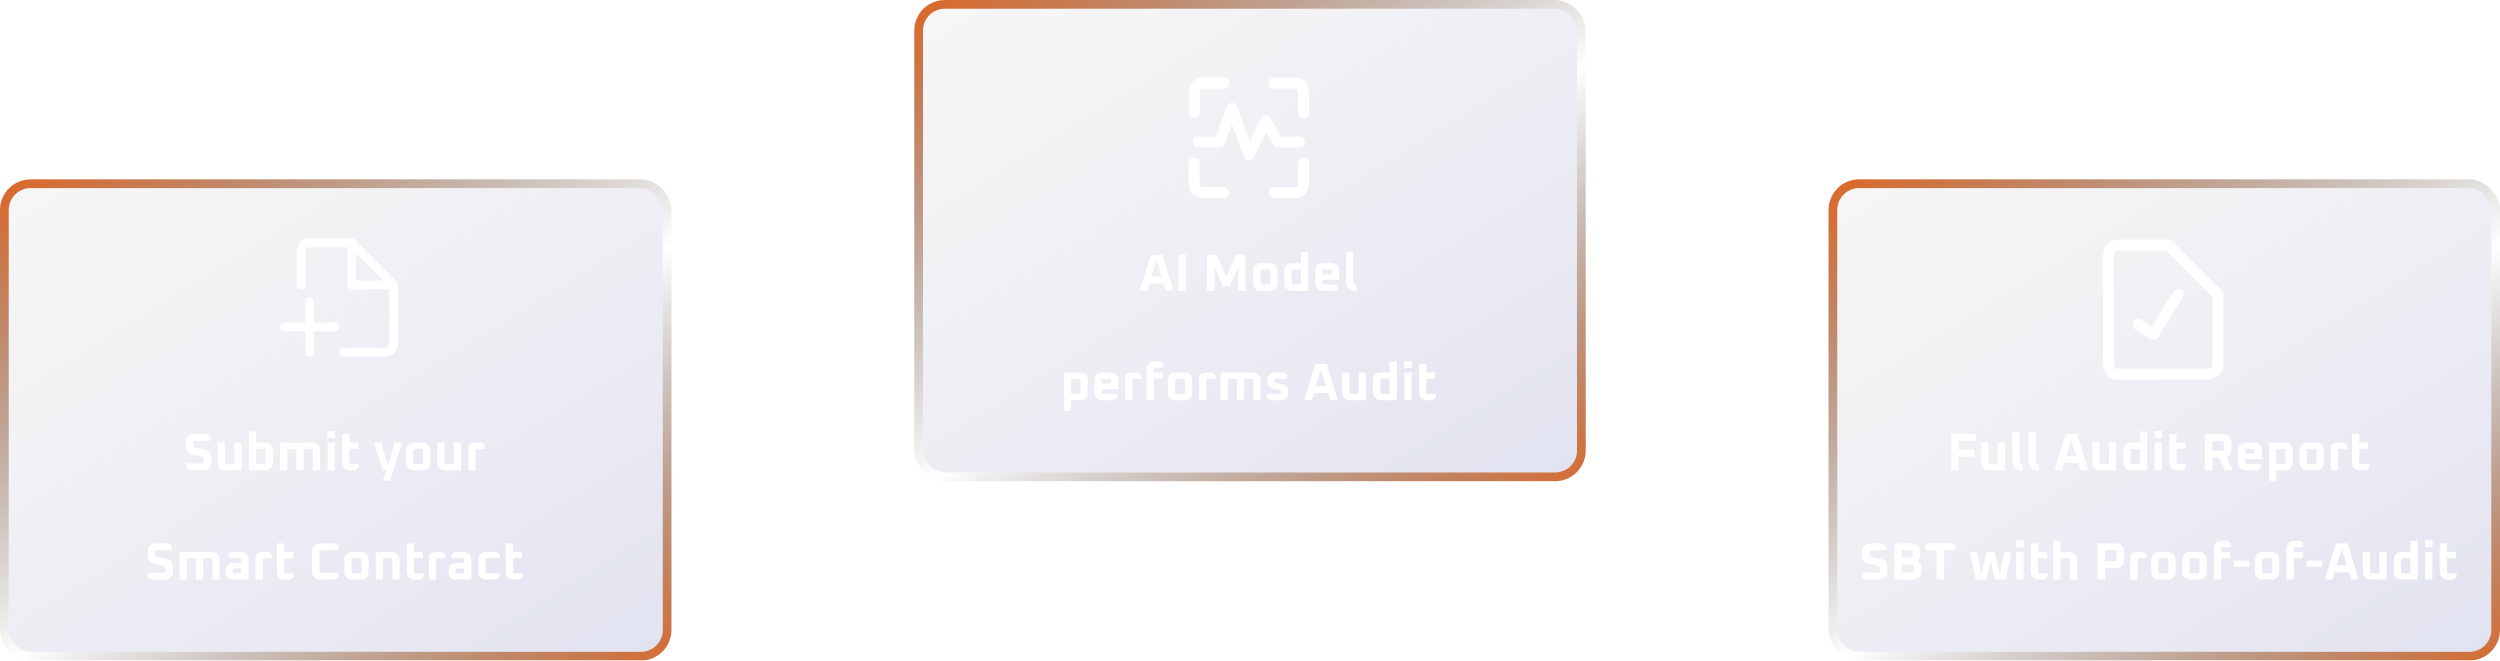 <svg width="1143" height="302" viewBox="0 0 1143 302" fill="none" xmlns="http://www.w3.org/2000/svg">
<path d="M801.962 168.962C804.171 168.962 805.962 167.171 805.962 164.962V128.962C805.962 126.753 804.171 124.962 801.962 124.962C799.753 124.962 797.962 126.753 797.962 128.962V160.962H765.962C763.753 160.962 761.962 162.753 761.962 164.962C761.962 167.171 763.753 168.962 765.962 168.962H801.962ZM753.172 121.828L799.134 167.79L804.79 162.134L758.828 116.172L753.172 121.828Z" fill="white"/>
<path d="M387.426 121C387.426 118.791 385.636 117 383.426 117H347.426C345.217 117 343.426 118.791 343.426 121C343.426 123.209 345.217 125 347.426 125H379.426V157C379.426 159.209 381.217 161 383.426 161C385.636 161 387.426 159.209 387.426 157V121ZM343.828 166.255L386.255 123.828L380.598 118.172L338.172 160.598L343.828 166.255Z" fill="white"/>
<g filter="url(#filter0_b_99_962)">
<rect x="303" y="298" width="299" height="212" rx="10" transform="rotate(180 303 298)" fill="url(#paint0_linear_99_962)" fill-opacity="0.3"/>
<rect x="305" y="300" width="303" height="216" rx="12" transform="rotate(180 305 300)" stroke="url(#paint1_linear_99_962)" stroke-width="4"/>
</g>
<path d="M85.037 213.752V211.88H92.477C92.957 211.88 93.197 211.64 93.197 211.16V209.432C93.197 208.968 92.997 208.704 92.597 208.64L87.917 207.68C85.997 207.296 85.037 206.008 85.037 203.816V202.472C85.037 199.784 86.381 198.44 89.069 198.44H94.565L96.173 199.688V201.56H89.213C88.733 201.56 88.493 201.8 88.493 202.28V203.84C88.493 204.288 88.693 204.552 89.093 204.632L93.773 205.568C95.693 205.952 96.653 207.24 96.653 209.432V210.968C96.653 213.656 95.309 215 92.621 215H86.645L85.037 213.752ZM99.53 211.112V202.328H102.842V211.352C102.842 211.864 103.098 212.12 103.61 212.12H107.114V202.328H110.426V215H103.418C100.826 215 99.53 213.704 99.53 211.112ZM113.876 215V197.24H117.188V202.328H120.884C123.476 202.328 124.772 203.624 124.772 206.216V211.112C124.772 213.704 123.476 215 120.884 215H113.876ZM117.188 212.12H120.692C121.204 212.12 121.46 211.864 121.46 211.352V205.976C121.46 205.464 121.204 205.208 120.692 205.208H117.188V212.12ZM128.033 215V202.328H142.481C145.073 202.328 146.369 203.624 146.369 206.216V215H143.057V205.976C143.057 205.464 142.801 205.208 142.289 205.208H138.857V215H135.545V205.208H131.345V215H128.033ZM149.664 200.24V197H153.12V200.24H149.664ZM149.736 215V202.328H153.048V215H149.736ZM156.413 211.112V198.44H159.725V202.328H163.853V205.208H159.725V211.352C159.725 211.864 159.981 212.12 160.493 212.12H164.093V213.92L162.653 215H160.301C157.709 215 156.413 213.704 156.413 211.112ZM171.151 202.832L171.487 202.328H174.343L177.271 212.12H177.511L180.439 202.328H183.295L183.631 202.832L178.327 219.8H175.471L175.135 219.296L176.575 215H174.967L171.151 202.832ZM185.591 211.112V206.216C185.591 203.624 186.887 202.328 189.479 202.328H192.839C195.431 202.328 196.727 203.624 196.727 206.216V211.112C196.727 213.704 195.431 215 192.839 215H189.479C186.887 215 185.591 213.704 185.591 211.112ZM188.903 211.352C188.903 211.864 189.159 212.12 189.671 212.12H192.647C193.159 212.12 193.415 211.864 193.415 211.352V205.976C193.415 205.464 193.159 205.208 192.647 205.208H189.671C189.159 205.208 188.903 205.464 188.903 205.976V211.352ZM199.89 211.112V202.328H203.202V211.352C203.202 211.864 203.458 212.12 203.97 212.12H207.474V202.328H210.786V215H203.778C201.186 215 199.89 213.704 199.89 211.112ZM214.14 215V203.96C214.732 202.872 215.868 202.328 217.548 202.328H220.14L221.58 203.408V205.208H218.436C217.956 205.208 217.628 205.328 217.452 205.568V215H214.14ZM67.494 263.752V261.88H74.934C75.414 261.88 75.654 261.64 75.654 261.16V259.432C75.654 258.968 75.454 258.704 75.054 258.64L70.374 257.68C68.454 257.296 67.494 256.008 67.494 253.816V252.472C67.494 249.784 68.838 248.44 71.526 248.44H77.022L78.63 249.688V251.56H71.67C71.19 251.56 70.95 251.8 70.95 252.28V253.84C70.95 254.288 71.15 254.552 71.55 254.632L76.23 255.568C78.15 255.952 79.11 257.24 79.11 259.432V260.968C79.11 263.656 77.766 265 75.078 265H69.102L67.494 263.752ZM82.084 265V252.328H96.531C99.124 252.328 100.419 253.624 100.419 256.216V265H97.108V255.976C97.108 255.464 96.852 255.208 96.34 255.208H92.907V265H89.596V255.208H85.395V265H82.084ZM107.003 265C104.411 265 103.115 263.728 103.115 261.184C103.115 258.64 104.411 257.368 107.003 257.368H110.315V255.976C110.315 255.464 110.059 255.208 109.547 255.208H104.459V253.408L105.899 252.328H109.739C112.331 252.328 113.627 253.624 113.627 256.216V265H107.003ZM106.427 261.352C106.427 261.864 106.683 262.12 107.195 262.12H110.315V259.912H107.195C106.683 259.912 106.427 260.168 106.427 260.68V261.352ZM116.886 265V253.96C117.478 252.872 118.614 252.328 120.294 252.328H122.886L124.326 253.408V255.208H121.182C120.702 255.208 120.374 255.328 120.198 255.568V265H116.886ZM126.589 261.112V248.44H129.901V252.328H134.029V255.208H129.901V261.352C129.901 261.864 130.157 262.12 130.669 262.12H134.269V263.92L132.829 265H130.477C127.885 265 126.589 263.704 126.589 261.112ZM142.623 260.968V252.472C142.623 249.784 143.967 248.44 146.655 248.44H153.063L154.671 249.688V251.56H146.799C146.319 251.56 146.079 251.8 146.079 252.28V261.16C146.079 261.64 146.319 261.88 146.799 261.88H154.671V263.752L153.063 265H146.655C143.967 265 142.623 263.656 142.623 260.968ZM157.407 261.112V256.216C157.407 253.624 158.703 252.328 161.295 252.328H164.655C167.247 252.328 168.543 253.624 168.543 256.216V261.112C168.543 263.704 167.247 265 164.655 265H161.295C158.703 265 157.407 263.704 157.407 261.112ZM160.719 261.352C160.719 261.864 160.975 262.12 161.487 262.12H164.463C164.975 262.12 165.231 261.864 165.231 261.352V255.976C165.231 255.464 164.975 255.208 164.463 255.208H161.487C160.975 255.208 160.719 255.464 160.719 255.976V261.352ZM171.802 265V252.328H178.81C181.402 252.328 182.698 253.624 182.698 256.216V265H179.386V255.976C179.386 255.464 179.13 255.208 178.618 255.208H175.114V265H171.802ZM185.956 261.112V248.44H189.268V252.328H193.396V255.208H189.268V261.352C189.268 261.864 189.524 262.12 190.036 262.12H193.636V263.92L192.196 265H189.844C187.252 265 185.956 263.704 185.956 261.112ZM196.128 265V253.96C196.72 252.872 197.856 252.328 199.536 252.328H202.128L203.568 253.408V255.208H200.424C199.944 255.208 199.616 255.328 199.44 255.568V265H196.128ZM208.909 265C206.317 265 205.021 263.728 205.021 261.184C205.021 258.64 206.317 257.368 208.909 257.368H212.221V255.976C212.221 255.464 211.965 255.208 211.453 255.208H206.365V253.408L207.805 252.328H211.645C214.237 252.328 215.533 253.624 215.533 256.216V265H208.909ZM208.333 261.352C208.333 261.864 208.589 262.12 209.101 262.12H212.221V259.912H209.101C208.589 259.912 208.333 260.168 208.333 260.68V261.352ZM218.696 261.112V256.216C218.696 253.624 219.992 252.328 222.584 252.328H227.048L228.488 253.408V255.208H222.776C222.264 255.208 222.008 255.464 222.008 255.976V261.352C222.008 261.864 222.264 262.12 222.776 262.12H228.488V263.92L227.048 265H222.584C219.992 265 218.696 263.704 218.696 261.112ZM231.214 261.112V248.44H234.526V252.328H238.654V255.208H234.526V261.352C234.526 261.864 234.782 262.12 235.294 262.12H238.894V263.92L237.454 265H235.102C232.51 265 231.214 263.704 231.214 261.112Z" fill="white"/>
<path d="M137.692 130.231V114.846C137.692 113.826 138.098 112.848 138.819 112.127C139.54 111.405 140.518 111 141.539 111H160.769L180 130.231V157.154C180 158.174 179.595 159.152 178.874 159.873C178.152 160.595 177.174 161 176.154 161H156.923" stroke="white" stroke-width="4" stroke-linecap="round" stroke-linejoin="round"/>
<path d="M160.769 111V130.231H180" stroke="white" stroke-width="4" stroke-linecap="round" stroke-linejoin="round"/>
<path d="M141.539 137.923V161" stroke="white" stroke-width="4" stroke-linecap="round" stroke-linejoin="round"/>
<path d="M130 149.462H153.077" stroke="white" stroke-width="4" stroke-linecap="round" stroke-linejoin="round"/>
<g filter="url(#filter1_b_99_962)">
<rect x="1139" y="298" width="299" height="212" rx="10" transform="rotate(180 1139 298)" fill="url(#paint2_linear_99_962)" fill-opacity="0.3"/>
<rect x="1141" y="300" width="303" height="216" rx="12" transform="rotate(180 1141 300)" stroke="url(#paint3_linear_99_962)" stroke-width="4"/>
</g>
<path d="M892.089 215V198.44H903.417V201.56H895.545V205.64H902.697V208.76H895.545V215H892.089ZM905.769 211.112V202.328H909.081V211.352C909.081 211.864 909.337 212.12 909.849 212.12H913.353V202.328H916.665V215H909.657C907.065 215 905.769 213.704 905.769 211.112ZM920.019 210.392V197.24H923.331V210.728C923.331 211.72 923.843 212.272 924.867 212.384V215.24C921.635 215.24 920.019 213.624 920.019 210.392ZM927.448 210.392V197.24H930.76V210.728C930.76 211.72 931.272 212.272 932.296 212.384V215.24C929.064 215.24 927.448 213.624 927.448 210.392ZM939.444 214.352L944.364 198.44H949.644L954.564 214.352L954.132 215H951.252L950.244 211.64H943.764L942.756 215H939.876L939.444 214.352ZM944.7 208.52H949.308L947.196 201.56H946.812L944.7 208.52ZM956.628 211.112V202.328H959.94V211.352C959.94 211.864 960.196 212.12 960.708 212.12H964.212V202.328H967.524V215H960.516C957.924 215 956.628 213.704 956.628 211.112ZM970.782 211.112V206.216C970.782 203.624 972.078 202.328 974.67 202.328H978.366V197.24H981.678V215H974.67C972.078 215 970.782 213.704 970.782 211.112ZM974.094 211.352C974.094 211.864 974.35 212.12 974.862 212.12H978.366V205.208H974.862C974.35 205.208 974.094 205.464 974.094 205.976V211.352ZM985.058 200.24V197H988.514V200.24H985.058ZM985.13 215V202.328H988.442V215H985.13ZM991.808 211.112V198.44H995.12V202.328H999.248V205.208H995.12V211.352C995.12 211.864 995.376 212.12 995.888 212.12H999.488V213.92L998.048 215H995.696C993.104 215 991.808 213.704 991.808 211.112ZM1008.08 215V198.44H1016.15C1018.83 198.44 1020.18 199.784 1020.18 202.472V205.208C1020.18 207.208 1019.43 208.456 1017.95 208.952L1020.66 214.28L1020.25 215H1017.27L1014.35 209.24H1011.54V215H1008.08ZM1011.54 206.12H1016C1016.48 206.12 1016.72 205.88 1016.72 205.4V202.28C1016.72 201.8 1016.48 201.56 1016 201.56H1011.54V206.12ZM1023.21 211.112V206.216C1023.21 203.624 1024.51 202.328 1027.1 202.328H1030.22C1032.81 202.328 1034.11 203.624 1034.11 206.216V209.888H1026.52V211.352C1026.52 211.864 1026.78 212.12 1027.29 212.12H1033.63V213.92L1032.19 215H1027.1C1024.51 215 1023.21 213.704 1023.21 211.112ZM1026.52 207.344H1030.8V205.976C1030.8 205.464 1030.54 205.208 1030.03 205.208H1027.29C1026.78 205.208 1026.52 205.464 1026.52 205.976V207.344ZM1037.37 219.8V202.328H1044.38C1046.97 202.328 1048.27 203.624 1048.27 206.216V211.112C1048.27 213.704 1046.97 215 1044.38 215H1040.68V219.8H1037.37ZM1040.68 212.12H1044.19C1044.7 212.12 1044.96 211.864 1044.96 211.352V205.976C1044.96 205.464 1044.7 205.208 1044.19 205.208H1040.68V212.12ZM1051.34 211.112V206.216C1051.34 203.624 1052.63 202.328 1055.22 202.328H1058.58C1061.18 202.328 1062.47 203.624 1062.47 206.216V211.112C1062.47 213.704 1061.18 215 1058.58 215H1055.22C1052.63 215 1051.34 213.704 1051.34 211.112ZM1054.65 211.352C1054.65 211.864 1054.9 212.12 1055.42 212.12H1058.39C1058.9 212.12 1059.16 211.864 1059.16 211.352V205.976C1059.16 205.464 1058.9 205.208 1058.39 205.208H1055.42C1054.9 205.208 1054.65 205.464 1054.65 205.976V211.352ZM1065.64 215V203.96C1066.23 202.872 1067.36 202.328 1069.04 202.328H1071.64L1073.08 203.408V205.208H1069.93C1069.45 205.208 1069.12 205.328 1068.95 205.568V215H1065.64ZM1075.34 211.112V198.44H1078.65V202.328H1082.78V205.208H1078.65V211.352C1078.65 211.864 1078.91 212.12 1079.42 212.12H1083.02V213.92L1081.58 215H1079.23C1076.64 215 1075.34 213.704 1075.34 211.112ZM851.256 263.752V261.88H858.696C859.176 261.88 859.416 261.64 859.416 261.16V259.432C859.416 258.968 859.216 258.704 858.816 258.64L854.136 257.68C852.216 257.296 851.256 256.008 851.256 253.816V252.472C851.256 249.784 852.6 248.44 855.288 248.44H860.784L862.392 249.688V251.56H855.432C854.952 251.56 854.712 251.8 854.712 252.28V253.84C854.712 254.288 854.912 254.552 855.312 254.632L859.992 255.568C861.912 255.952 862.872 257.24 862.872 259.432V260.968C862.872 263.656 861.528 265 858.84 265H852.864L851.256 263.752ZM866.085 265V248.44H873.909C876.597 248.44 877.941 249.784 877.941 252.472V253.912C877.941 254.456 877.781 254.92 877.461 255.304L876.621 256.312L877.629 257.152C878.157 257.584 878.421 258.224 878.421 259.072V260.968C878.421 263.656 877.077 265 874.389 265H866.085ZM869.541 261.88H874.245C874.725 261.88 874.965 261.64 874.965 261.16V258.76C874.965 258.28 874.725 258.04 874.245 258.04H869.541V261.88ZM869.541 254.92H873.765C874.245 254.92 874.485 254.68 874.485 254.2V252.28C874.485 251.8 874.245 251.56 873.765 251.56H869.541V254.92ZM880.349 251.56V248.44H893.885V251.56H888.845V265H885.389V251.56H880.349ZM900.762 252.832L901.122 252.328H903.906L905.826 262.12H905.994L908.298 252.328H911.97L914.298 262.12H914.466L916.386 252.328H919.17L919.53 252.832L916.986 265H912.042L910.146 256.288L908.25 265H903.306L900.762 252.832ZM921.719 250.24V247H925.175V250.24H921.719ZM921.791 265V252.328H925.103V265H921.791ZM928.468 261.112V248.44H931.78V252.328H935.908V255.208H931.78V261.352C931.78 261.864 932.036 262.12 932.548 262.12H936.148V263.92L934.708 265H932.356C929.764 265 928.468 263.704 928.468 261.112ZM938.736 265V247.24H942.048V252.328H945.744C948.336 252.328 949.632 253.624 949.632 256.216V265H946.32V255.976C946.32 255.464 946.064 255.208 945.552 255.208H942.048V265H938.736ZM958.991 265V248.44H967.055C969.743 248.44 971.087 249.784 971.087 252.472V255.688C971.087 258.376 969.743 259.72 967.055 259.72H962.447V265H958.991ZM962.447 256.6H966.911C967.391 256.6 967.631 256.36 967.631 255.88V252.28C967.631 251.8 967.391 251.56 966.911 251.56H962.447V256.6ZM973.96 265V253.96C974.552 252.872 975.688 252.328 977.368 252.328H979.96L981.4 253.408V255.208H978.256C977.776 255.208 977.448 255.328 977.272 255.568V265H973.96ZM983.567 261.112V256.216C983.567 253.624 984.863 252.328 987.455 252.328H990.815C993.407 252.328 994.703 253.624 994.703 256.216V261.112C994.703 263.704 993.407 265 990.815 265H987.455C984.863 265 983.567 263.704 983.567 261.112ZM986.879 261.352C986.879 261.864 987.135 262.12 987.647 262.12H990.623C991.135 262.12 991.391 261.864 991.391 261.352V255.976C991.391 255.464 991.135 255.208 990.623 255.208H987.647C987.135 255.208 986.879 255.464 986.879 255.976V261.352ZM997.77 261.112V256.216C997.77 253.624 999.066 252.328 1001.66 252.328H1005.02C1007.61 252.328 1008.91 253.624 1008.91 256.216V261.112C1008.91 263.704 1007.61 265 1005.02 265H1001.66C999.066 265 997.77 263.704 997.77 261.112ZM1001.08 261.352C1001.08 261.864 1001.34 262.12 1001.85 262.12H1004.83C1005.34 262.12 1005.59 261.864 1005.59 261.352V255.976C1005.59 255.464 1005.34 255.208 1004.83 255.208H1001.85C1001.34 255.208 1001.08 255.464 1001.08 255.976V261.352ZM1012.17 265V251.128C1012.17 248.536 1013.46 247.24 1016.05 247.24H1018.41L1019.85 248.32V250.12H1016.25C1015.73 250.12 1015.48 250.376 1015.48 250.888V252.328H1019.61V255.208H1015.48V265H1012.17ZM1021.29 259.096V256.264H1028.49V259.096H1021.29ZM1030.98 261.112V256.216C1030.98 253.624 1032.28 252.328 1034.87 252.328H1038.23C1040.82 252.328 1042.12 253.624 1042.12 256.216V261.112C1042.12 263.704 1040.82 265 1038.23 265H1034.87C1032.28 265 1030.98 263.704 1030.98 261.112ZM1034.29 261.352C1034.29 261.864 1034.55 262.12 1035.06 262.12H1038.04C1038.55 262.12 1038.81 261.864 1038.81 261.352V255.976C1038.81 255.464 1038.55 255.208 1038.04 255.208H1035.06C1034.55 255.208 1034.29 255.464 1034.29 255.976V261.352ZM1045.38 265V251.128C1045.38 248.536 1046.67 247.24 1049.26 247.24H1051.62L1053.06 248.32V250.12H1049.46C1048.94 250.12 1048.69 250.376 1048.69 250.888V252.328H1052.82V255.208H1048.69V265H1045.38ZM1054.5 259.096V256.264H1061.7V259.096H1054.5ZM1063.09 264.352L1068.01 248.44H1073.29L1078.21 264.352L1077.78 265H1074.9L1073.89 261.64H1067.41L1066.4 265H1063.52L1063.09 264.352ZM1068.34 258.52H1072.95L1070.84 251.56H1070.46L1068.34 258.52ZM1080.27 261.112V252.328H1083.58V261.352C1083.58 261.864 1083.84 262.12 1084.35 262.12H1087.86V252.328H1091.17V265H1084.16C1081.57 265 1080.27 263.704 1080.27 261.112ZM1094.43 261.112V256.216C1094.43 253.624 1095.72 252.328 1098.31 252.328H1102.01V247.24H1105.32V265H1098.31C1095.72 265 1094.43 263.704 1094.43 261.112ZM1097.74 261.352C1097.74 261.864 1097.99 262.12 1098.51 262.12H1102.01V255.208H1098.51C1097.99 255.208 1097.74 255.464 1097.74 255.976V261.352ZM1108.7 250.24V247H1112.16V250.24H1108.7ZM1108.77 265V252.328H1112.09V265H1108.77ZM1115.45 261.112V248.44H1118.76V252.328H1122.89V255.208H1118.76V261.352C1118.76 261.864 1119.02 262.12 1119.53 262.12H1123.13V263.92L1121.69 265H1119.34C1116.75 265 1115.45 263.704 1115.45 261.112Z" fill="white"/>
<path d="M1014 166.545C1014 167.751 1013.52 168.907 1012.67 169.76C1011.82 170.612 1010.66 171.091 1009.45 171.091H968.545C967.34 171.091 966.184 170.612 965.331 169.76C964.479 168.907 964 167.751 964 166.545V116.545C964 115.34 964.479 114.184 965.331 113.331C966.184 112.479 967.34 112 968.545 112H991.273L1014 134.727V166.545Z" stroke="white" stroke-width="5" stroke-linecap="round" stroke-linejoin="round"/>
<path d="M977.636 148.364L984.454 152.909L995.818 134.727" stroke="white" stroke-width="5" stroke-linecap="round" stroke-linejoin="round"/>
<g filter="url(#filter2_b_99_962)">
<rect x="721" y="216" width="299" height="212" rx="10" transform="rotate(180 721 216)" fill="url(#paint4_linear_99_962)" fill-opacity="0.3"/>
<rect x="723" y="218" width="303" height="216" rx="12" transform="rotate(180 723 218)" stroke="url(#paint5_linear_99_962)" stroke-width="4"/>
</g>
<path d="M521.229 132.352L526.149 116.44H531.429L536.349 132.352L535.917 133H533.037L532.029 129.64H525.549L524.541 133H521.661L521.229 132.352ZM526.485 126.52H531.093L528.981 119.56H528.597L526.485 126.52ZM538.749 133V116.44H542.205V133H538.749ZM551.898 133V116.44H556.026L560.682 126.376L565.338 116.44H569.466V133H566.01V122.536L562.122 130.84H559.242L555.354 122.536V133H551.898ZM572.981 129.112V124.216C572.981 121.624 574.277 120.328 576.869 120.328H580.229C582.821 120.328 584.117 121.624 584.117 124.216V129.112C584.117 131.704 582.821 133 580.229 133H576.869C574.277 133 572.981 131.704 572.981 129.112ZM576.293 129.352C576.293 129.864 576.549 130.12 577.061 130.12H580.037C580.549 130.12 580.805 129.864 580.805 129.352V123.976C580.805 123.464 580.549 123.208 580.037 123.208H577.061C576.549 123.208 576.293 123.464 576.293 123.976V129.352ZM587.184 129.112V124.216C587.184 121.624 588.48 120.328 591.072 120.328H594.768V115.24H598.08V133H591.072C588.48 133 587.184 131.704 587.184 129.112ZM590.496 129.352C590.496 129.864 590.752 130.12 591.264 130.12H594.768V123.208H591.264C590.752 123.208 590.496 123.464 590.496 123.976V129.352ZM601.341 129.112V124.216C601.341 121.624 602.637 120.328 605.229 120.328H608.349C610.941 120.328 612.237 121.624 612.237 124.216V127.888H604.653V129.352C604.653 129.864 604.909 130.12 605.421 130.12H611.757V131.92L610.317 133H605.229C602.637 133 601.341 131.704 601.341 129.112ZM604.653 125.344H608.925V123.976C608.925 123.464 608.669 123.208 608.157 123.208H605.421C604.909 123.208 604.653 123.464 604.653 123.976V125.344ZM615.405 128.392V115.24H618.717V128.728C618.717 129.72 619.229 130.272 620.253 130.384V133.24C617.021 133.24 615.405 131.624 615.405 128.392ZM486.419 187.8V170.328H493.427C496.019 170.328 497.315 171.624 497.315 174.216V179.112C497.315 181.704 496.019 183 493.427 183H489.731V187.8H486.419ZM489.731 180.12H493.235C493.747 180.12 494.003 179.864 494.003 179.352V173.976C494.003 173.464 493.747 173.208 493.235 173.208H489.731V180.12ZM500.384 179.112V174.216C500.384 171.624 501.68 170.328 504.272 170.328H507.392C509.984 170.328 511.28 171.624 511.28 174.216V177.888H503.696V179.352C503.696 179.864 503.952 180.12 504.464 180.12H510.8V181.92L509.36 183H504.272C501.68 183 500.384 181.704 500.384 179.112ZM503.696 175.344H507.968V173.976C507.968 173.464 507.712 173.208 507.2 173.208H504.464C503.952 173.208 503.696 173.464 503.696 173.976V175.344ZM514.448 183V171.96C515.04 170.872 516.176 170.328 517.856 170.328H520.448L521.888 171.408V173.208H518.744C518.264 173.208 517.936 173.328 517.76 173.568V183H514.448ZM524.248 183V169.128C524.248 166.536 525.544 165.24 528.136 165.24H530.488L531.928 166.32V168.12H528.328C527.816 168.12 527.56 168.376 527.56 168.888V170.328H531.688V173.208H527.56V183H524.248ZM533.946 179.112V174.216C533.946 171.624 535.242 170.328 537.834 170.328H541.194C543.786 170.328 545.082 171.624 545.082 174.216V179.112C545.082 181.704 543.786 183 541.194 183H537.834C535.242 183 533.946 181.704 533.946 179.112ZM537.258 179.352C537.258 179.864 537.514 180.12 538.026 180.12H541.002C541.514 180.12 541.77 179.864 541.77 179.352V173.976C541.77 173.464 541.514 173.208 541.002 173.208H538.026C537.514 173.208 537.258 173.464 537.258 173.976V179.352ZM548.245 183V171.96C548.837 170.872 549.973 170.328 551.653 170.328H554.245L555.685 171.408V173.208H552.541C552.061 173.208 551.733 173.328 551.557 173.568V183H548.245ZM558.044 183V170.328H572.492C575.084 170.328 576.38 171.624 576.38 174.216V183H573.068V173.976C573.068 173.464 572.812 173.208 572.3 173.208H568.868V183H565.556V173.208H561.356V183H558.044ZM579.316 181.92V180.12H584.836C585.38 180.12 585.652 179.816 585.652 179.208C585.652 178.584 585.428 178.232 584.98 178.152L582.388 177.72C580.34 177.368 579.316 176.184 579.316 174.168C579.316 171.608 580.612 170.328 583.204 170.328H586.924L588.364 171.408V173.208H583.396C582.852 173.208 582.58 173.512 582.58 174.12C582.58 174.76 582.828 175.12 583.324 175.2L585.892 175.632C587.924 175.968 588.94 177.136 588.94 179.136C588.94 181.712 587.636 183 585.028 183H580.756L579.316 181.92ZM596.405 182.352L601.325 166.44H606.605L611.525 182.352L611.093 183H608.213L607.205 179.64H600.725L599.717 183H596.837L596.405 182.352ZM601.661 176.52H606.269L604.157 169.56H603.773L601.661 176.52ZM613.589 179.112V170.328H616.901V179.352C616.901 179.864 617.157 180.12 617.669 180.12H621.173V170.328H624.485V183H617.477C614.885 183 613.589 181.704 613.589 179.112ZM627.743 179.112V174.216C627.743 171.624 629.039 170.328 631.631 170.328H635.327V165.24H638.639V183H631.631C629.039 183 627.743 181.704 627.743 179.112ZM631.055 179.352C631.055 179.864 631.311 180.12 631.823 180.12H635.327V173.208H631.823C631.311 173.208 631.055 173.464 631.055 173.976V179.352ZM642.019 168.24V165H645.475V168.24H642.019ZM642.091 183V170.328H645.403V183H642.091ZM648.769 179.112V166.44H652.081V170.328H656.209V173.208H652.081V179.352C652.081 179.864 652.337 180.12 652.849 180.12H656.449V181.92L655.009 183H652.657C650.065 183 648.769 181.704 648.769 179.112Z" fill="white"/>
<path d="M546 51.462V41.846C546 40.826 546.405 39.848 547.127 39.127C547.848 38.405 548.826 38 549.846 38H559.462" stroke="white" stroke-width="5" stroke-linecap="round" stroke-linejoin="round"/>
<path d="M596 51.462V41.846C596 40.826 595.595 39.848 594.874 39.127C594.152 38.405 593.174 38 592.154 38H582.539" stroke="white" stroke-width="5" stroke-linecap="round" stroke-linejoin="round"/>
<path d="M546 74.538V84.154C546 85.174 546.405 86.152 547.127 86.874C547.848 87.595 548.826 88 549.846 88H559.462" stroke="white" stroke-width="5" stroke-linecap="round" stroke-linejoin="round"/>
<path d="M596 74.538V84.154C596 85.174 595.595 86.152 594.874 86.874C594.152 87.595 593.174 88 592.154 88H582.539" stroke="white" stroke-width="5" stroke-linecap="round" stroke-linejoin="round"/>
<path d="M547.923 64.923H557.538L563.307 49.538L571 70.692L578.692 55.308L584.461 64.923H594.077" stroke="white" stroke-width="5" stroke-linecap="round" stroke-linejoin="round"/>
<defs>
<filter id="filter0_b_99_962" x="-25" y="57" width="357" height="270" filterUnits="userSpaceOnUse" color-interpolation-filters="sRGB">
<feFlood flood-opacity="0" result="BackgroundImageFix"/>
<feGaussianBlur in="BackgroundImageFix" stdDeviation="12.5"/>
<feComposite in2="SourceAlpha" operator="in" result="effect1_backgroundBlur_99_962"/>
<feBlend mode="normal" in="SourceGraphic" in2="effect1_backgroundBlur_99_962" result="shape"/>
</filter>
<filter id="filter1_b_99_962" x="811" y="57" width="357" height="270" filterUnits="userSpaceOnUse" color-interpolation-filters="sRGB">
<feFlood flood-opacity="0" result="BackgroundImageFix"/>
<feGaussianBlur in="BackgroundImageFix" stdDeviation="12.5"/>
<feComposite in2="SourceAlpha" operator="in" result="effect1_backgroundBlur_99_962"/>
<feBlend mode="normal" in="SourceGraphic" in2="effect1_backgroundBlur_99_962" result="shape"/>
</filter>
<filter id="filter2_b_99_962" x="393" y="-25" width="357" height="270" filterUnits="userSpaceOnUse" color-interpolation-filters="sRGB">
<feFlood flood-opacity="0" result="BackgroundImageFix"/>
<feGaussianBlur in="BackgroundImageFix" stdDeviation="12.5"/>
<feComposite in2="SourceAlpha" operator="in" result="effect1_backgroundBlur_99_962"/>
<feBlend mode="normal" in="SourceGraphic" in2="effect1_backgroundBlur_99_962" result="shape"/>
</filter>
<linearGradient id="paint0_linear_99_962" x1="289.322" y1="281.085" x2="500.264" y2="621.423" gradientUnits="userSpaceOnUse">
<stop stop-color="#0F1B8D" stop-opacity="0.44"/>
<stop offset="1" stop-color="#8F8F8F" stop-opacity="0.21"/>
</linearGradient>
<linearGradient id="paint1_linear_99_962" x1="274.205" y1="270.674" x2="499.344" y2="627.502" gradientUnits="userSpaceOnUse">
<stop stop-color="#FF5A00"/>
<stop offset="0.472" stop-opacity="0"/>
<stop offset="1" stop-color="#FF5A00"/>
</linearGradient>
<linearGradient id="paint2_linear_99_962" x1="1125.32" y1="281.085" x2="1336.26" y2="621.423" gradientUnits="userSpaceOnUse">
<stop stop-color="#0F1B8D" stop-opacity="0.44"/>
<stop offset="1" stop-color="#8F8F8F" stop-opacity="0.21"/>
</linearGradient>
<linearGradient id="paint3_linear_99_962" x1="1110.21" y1="270.674" x2="1335.34" y2="627.502" gradientUnits="userSpaceOnUse">
<stop stop-color="#FF5A00"/>
<stop offset="0.472" stop-opacity="0"/>
<stop offset="1" stop-color="#FF5A00"/>
</linearGradient>
<linearGradient id="paint4_linear_99_962" x1="707.322" y1="199.085" x2="918.264" y2="539.423" gradientUnits="userSpaceOnUse">
<stop stop-color="#0F1B8D" stop-opacity="0.44"/>
<stop offset="1" stop-color="#8F8F8F" stop-opacity="0.21"/>
</linearGradient>
<linearGradient id="paint5_linear_99_962" x1="692.205" y1="188.674" x2="917.344" y2="545.502" gradientUnits="userSpaceOnUse">
<stop stop-color="#FF5A00"/>
<stop offset="0.472" stop-opacity="0"/>
<stop offset="1" stop-color="#FF5A00"/>
</linearGradient>
</defs>
</svg>
